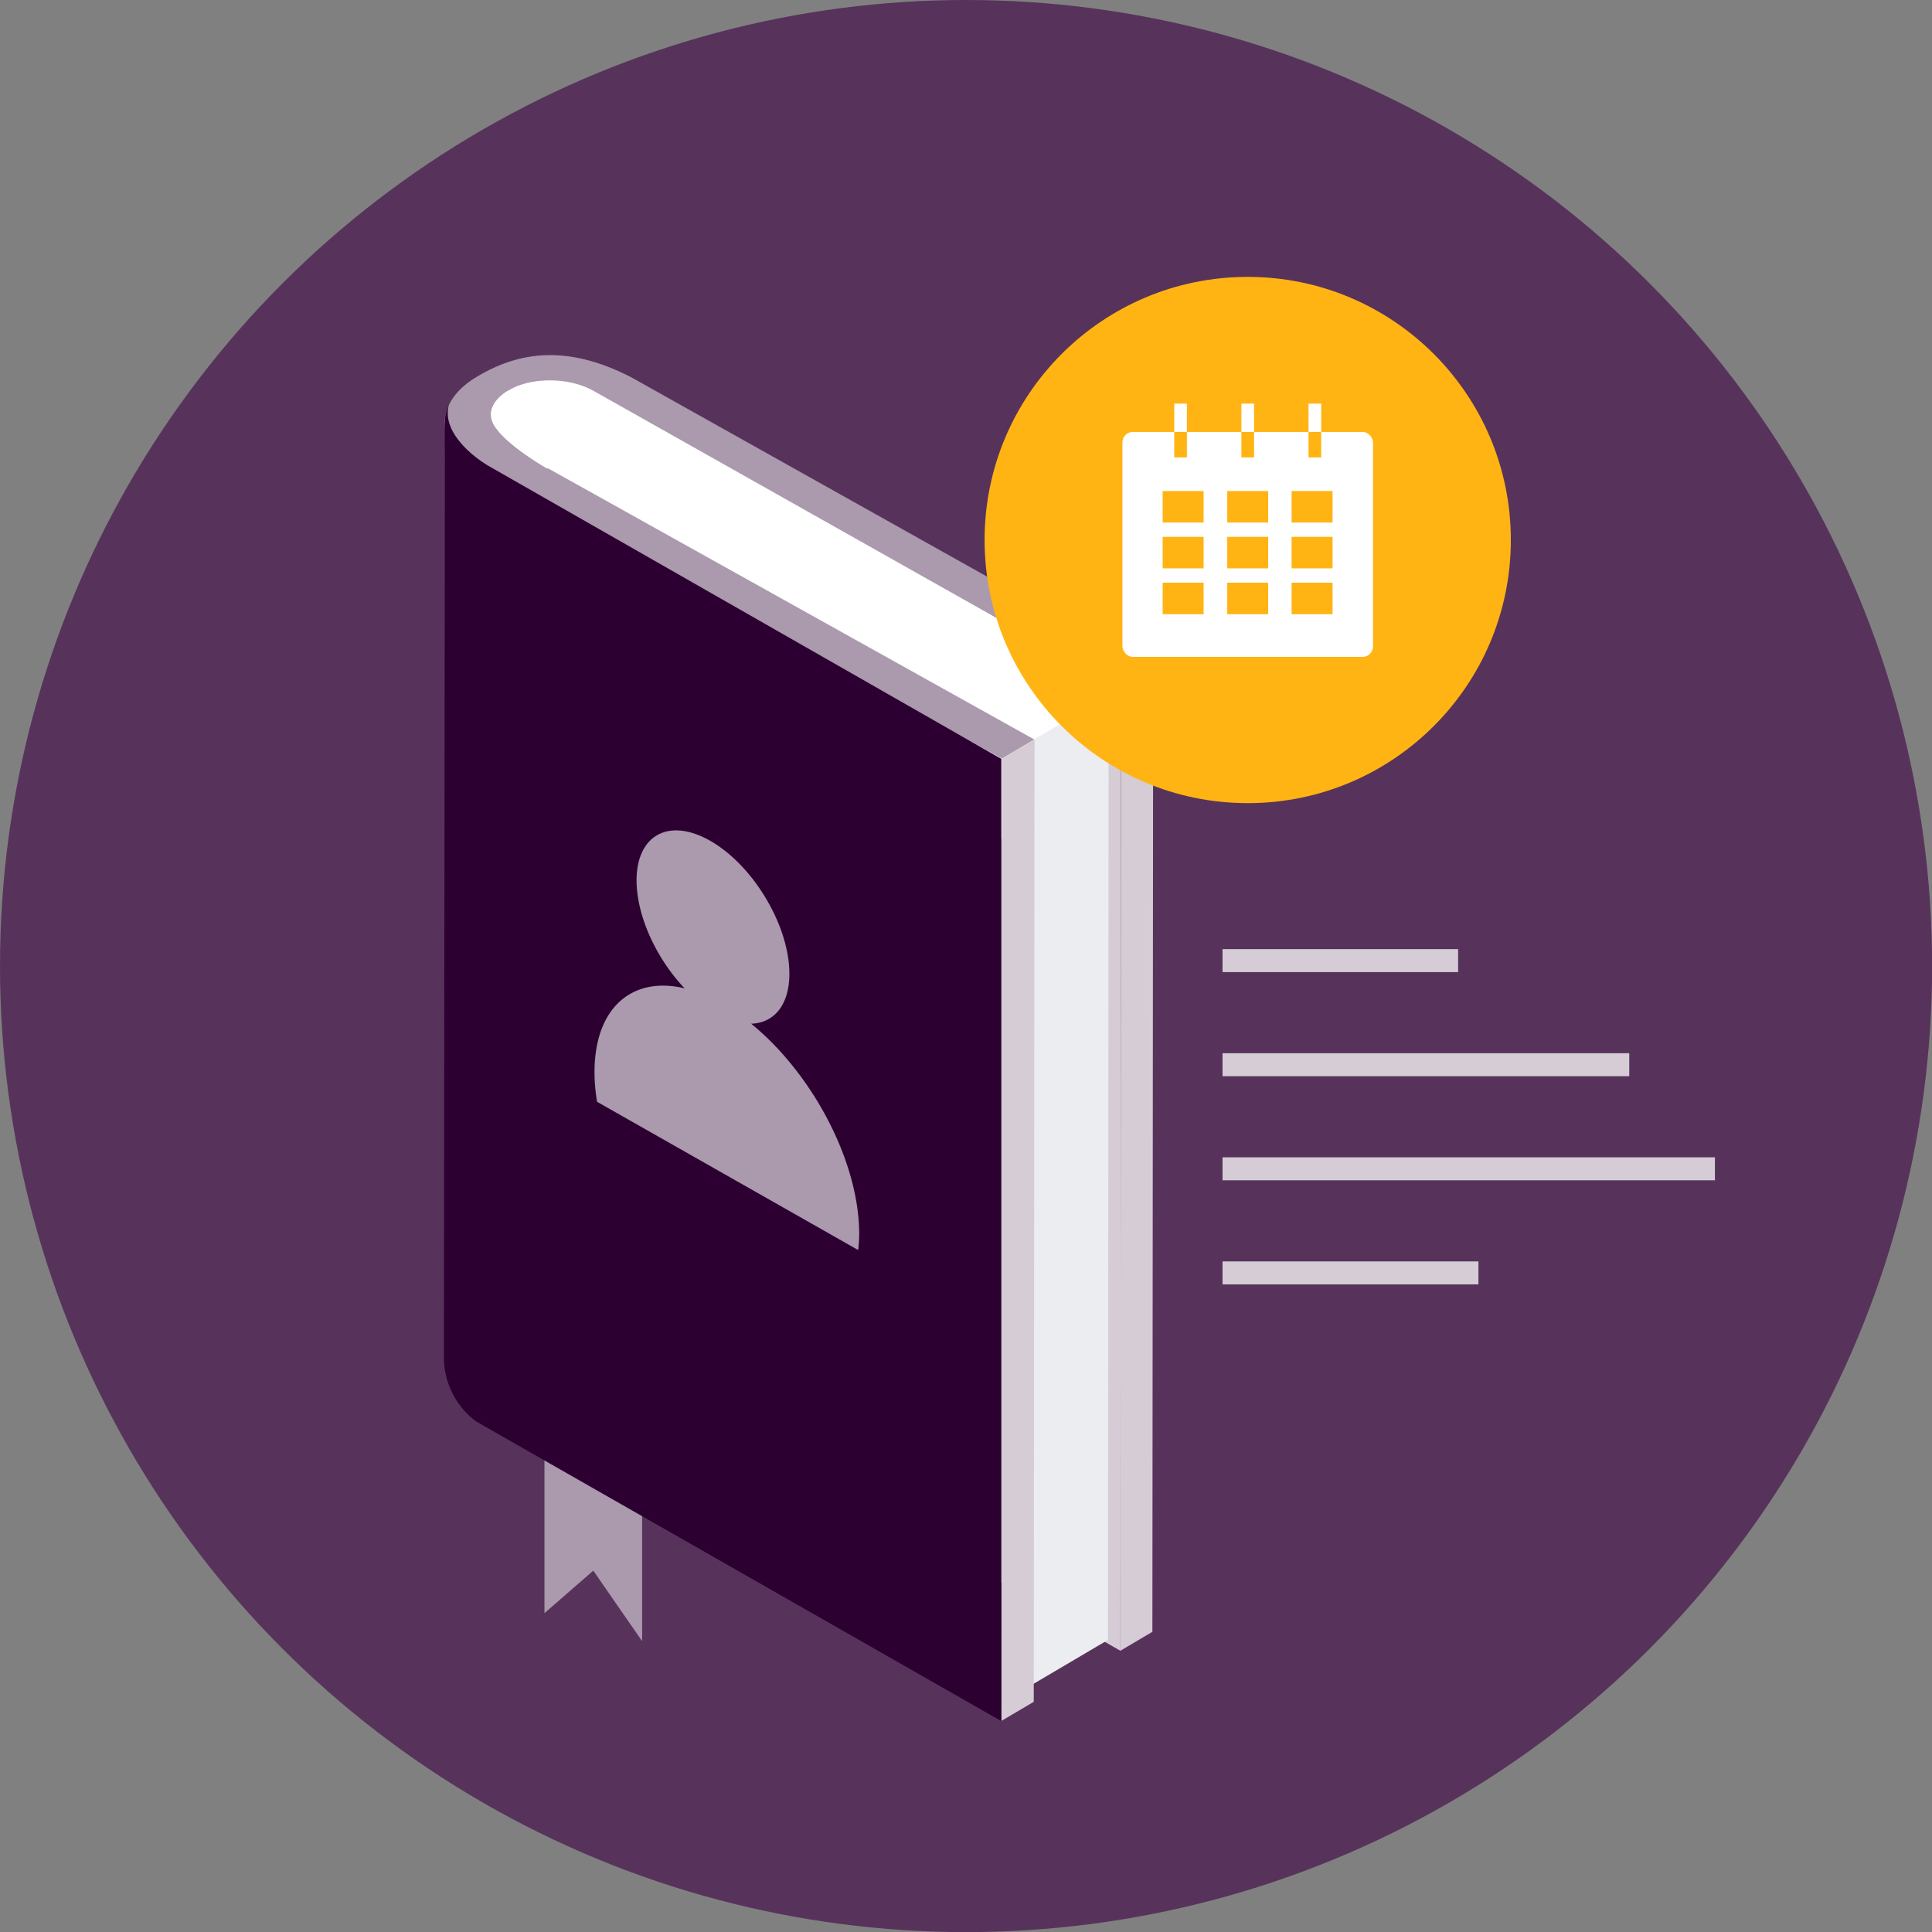 <svg xmlns="http://www.w3.org/2000/svg" viewBox="0 0 174.09 174.09"><rect x="0" y="0" width="174.09" height="174.09" fill="#808080" stroke="none"/><defs><style>.cls-1{fill:#57335b;}.cls-2{fill:#d5ccd6;}.cls-3{fill:#fff;}.cls-4{fill:#ab99ad;}.cls-5{fill:#ebedf0;}.cls-6{fill:#2d0032;}.cls-7{fill:none;stroke:#d5ccd6;stroke-width:2.07px;}.cls-10,.cls-11,.cls-7,.cls-9{stroke-miterlimit:10;}.cls-10,.cls-11,.cls-8,.cls-9{fill:#ffb414;}.cls-9{stroke:#fff;}.cls-10,.cls-9{stroke-width:1.14px;}.cls-10,.cls-11{stroke:#ffb414;}.cls-11{stroke-width:0.37px;}</style></defs><g id="Layer_2" data-name="Layer 2"><g id="Unsorted"><circle class="cls-1" cx="87.05" cy="87.05" r="87.05"/><path class="cls-2" d="M53.66,121.75l47.3,27L101,62,53.72,35c-2.41-2.92-9.23-1-9.24.88L50.75,116A7.2,7.2,0,0,0,53.66,121.75Z"/><path class="cls-3" d="M53.66,121.75,101,62,53.72,35c-2.41-2.92-9.23-1-9.24.88L50.75,116A7.2,7.2,0,0,0,53.66,121.75Z"/><path class="cls-4" d="M42.89,34h0c3.92-2.39,8.31-2.93,14,0l47,26.33L101,62,53.54,35.25c-4.3-2.45-12.17,0-7.49,4.31l4.75.18a2.15,2.15,0,0,1,.48.36c7.63,7.82,24.18,16.14,34.46,19.52,3.5,1.15,8.05,2.28,10.79,5.05l-6.25,3.69L42.89,42.1C39,39.87,39.27,36.17,42.89,34Z"/><path class="cls-3" d="M99.9,62.69,54.68,37.49c-3.37-2-6.38-2.14-8.4-1h0c-1,.66-2.39,2.34,3.08,5.7L93.21,66.64Z"/><polygon class="cls-5" points="92.04 152.37 99.84 147.77 99.9 62.7 92.1 67.3 92.04 152.37"/><polygon class="cls-2" points="100.95 148.75 103.84 147.04 103.91 60.33 101.01 62.04 100.95 148.75"/><polygon class="cls-2" points="90.23 155.07 93.15 153.35 93.22 66.64 90.28 68.36 90.23 155.07"/><polygon class="cls-4" points="57.86 147.88 53.46 141.53 49.06 145.36 49.06 87.05 57.86 92.06 57.86 147.88"/><path class="cls-6" d="M40.09,38.05,40,122.38a7.2,7.2,0,0,0,2.91,5.71l47.32,27,0-86.71L43.86,41.89A10.87,10.87,0,0,1,41.44,40,6,6,0,0,1,40.09,38.05Z"/><line class="cls-7" x1="110.16" y1="86.56" x2="131.39" y2="86.56"/><line class="cls-7" x1="110.16" y1="95.94" x2="146.81" y2="95.94"/><line class="cls-7" x1="110.16" y1="114.7" x2="133.22" y2="114.7"/><line class="cls-7" x1="110.16" y1="105.32" x2="154.53" y2="105.32"/><circle class="cls-8" cx="112.43" cy="48.66" r="23.71"/><rect class="cls-3" x="101.14" y="38.92" width="22.58" height="20.27" rx="0.94"/><line class="cls-9" x1="106.38" y1="36.37" x2="106.38" y2="41.22"/><line class="cls-9" x1="112.43" y1="36.37" x2="112.43" y2="41.22"/><line class="cls-9" x1="118.48" y1="36.37" x2="118.48" y2="41.22"/><line class="cls-10" x1="106.38" y1="38.92" x2="106.38" y2="41.22"/><line class="cls-10" x1="112.43" y1="38.92" x2="112.43" y2="41.22"/><line class="cls-10" x1="118.48" y1="38.92" x2="118.48" y2="41.22"/><rect class="cls-11" x="104.95" y="44.43" width="3.32" height="2.47"/><rect class="cls-11" x="110.77" y="44.43" width="3.32" height="2.47"/><rect class="cls-11" x="116.57" y="44.43" width="3.32" height="2.47"/><rect class="cls-11" x="104.95" y="48.56" width="3.32" height="2.47"/><rect class="cls-11" x="110.77" y="48.56" width="3.32" height="2.47"/><rect class="cls-11" x="116.57" y="48.56" width="3.32" height="2.47"/><rect class="cls-11" x="104.95" y="52.69" width="3.32" height="2.47"/><rect class="cls-11" x="110.77" y="52.69" width="3.32" height="2.47"/><rect class="cls-11" x="116.57" y="52.69" width="3.32" height="2.47"/><path class="cls-4" d="M77.33,112.64a12.44,12.44,0,0,0,.08-2c-.26-7.45-5.8-16.51-12.39-20.23s-11.7-.71-11.44,6.74a17.49,17.49,0,0,0,.22,2.13Z"/><ellipse class="cls-4" cx="64.25" cy="83.54" rx="5.42" ry="9.69" transform="translate(-34.46 46.6) rotate(-31.92)"/><path class="cls-3" d="M45.77,35.2s-2.29,1.25-1.29,3.06,4.88,4,4.88,4l-.65-1.91Z"/><path class="cls-6" d="M40.44,36.51a3.39,3.39,0,0,0-.35,1.54v2.5l3.77,1.34S39.68,39.42,40.44,36.51Z"/></g></g></svg>